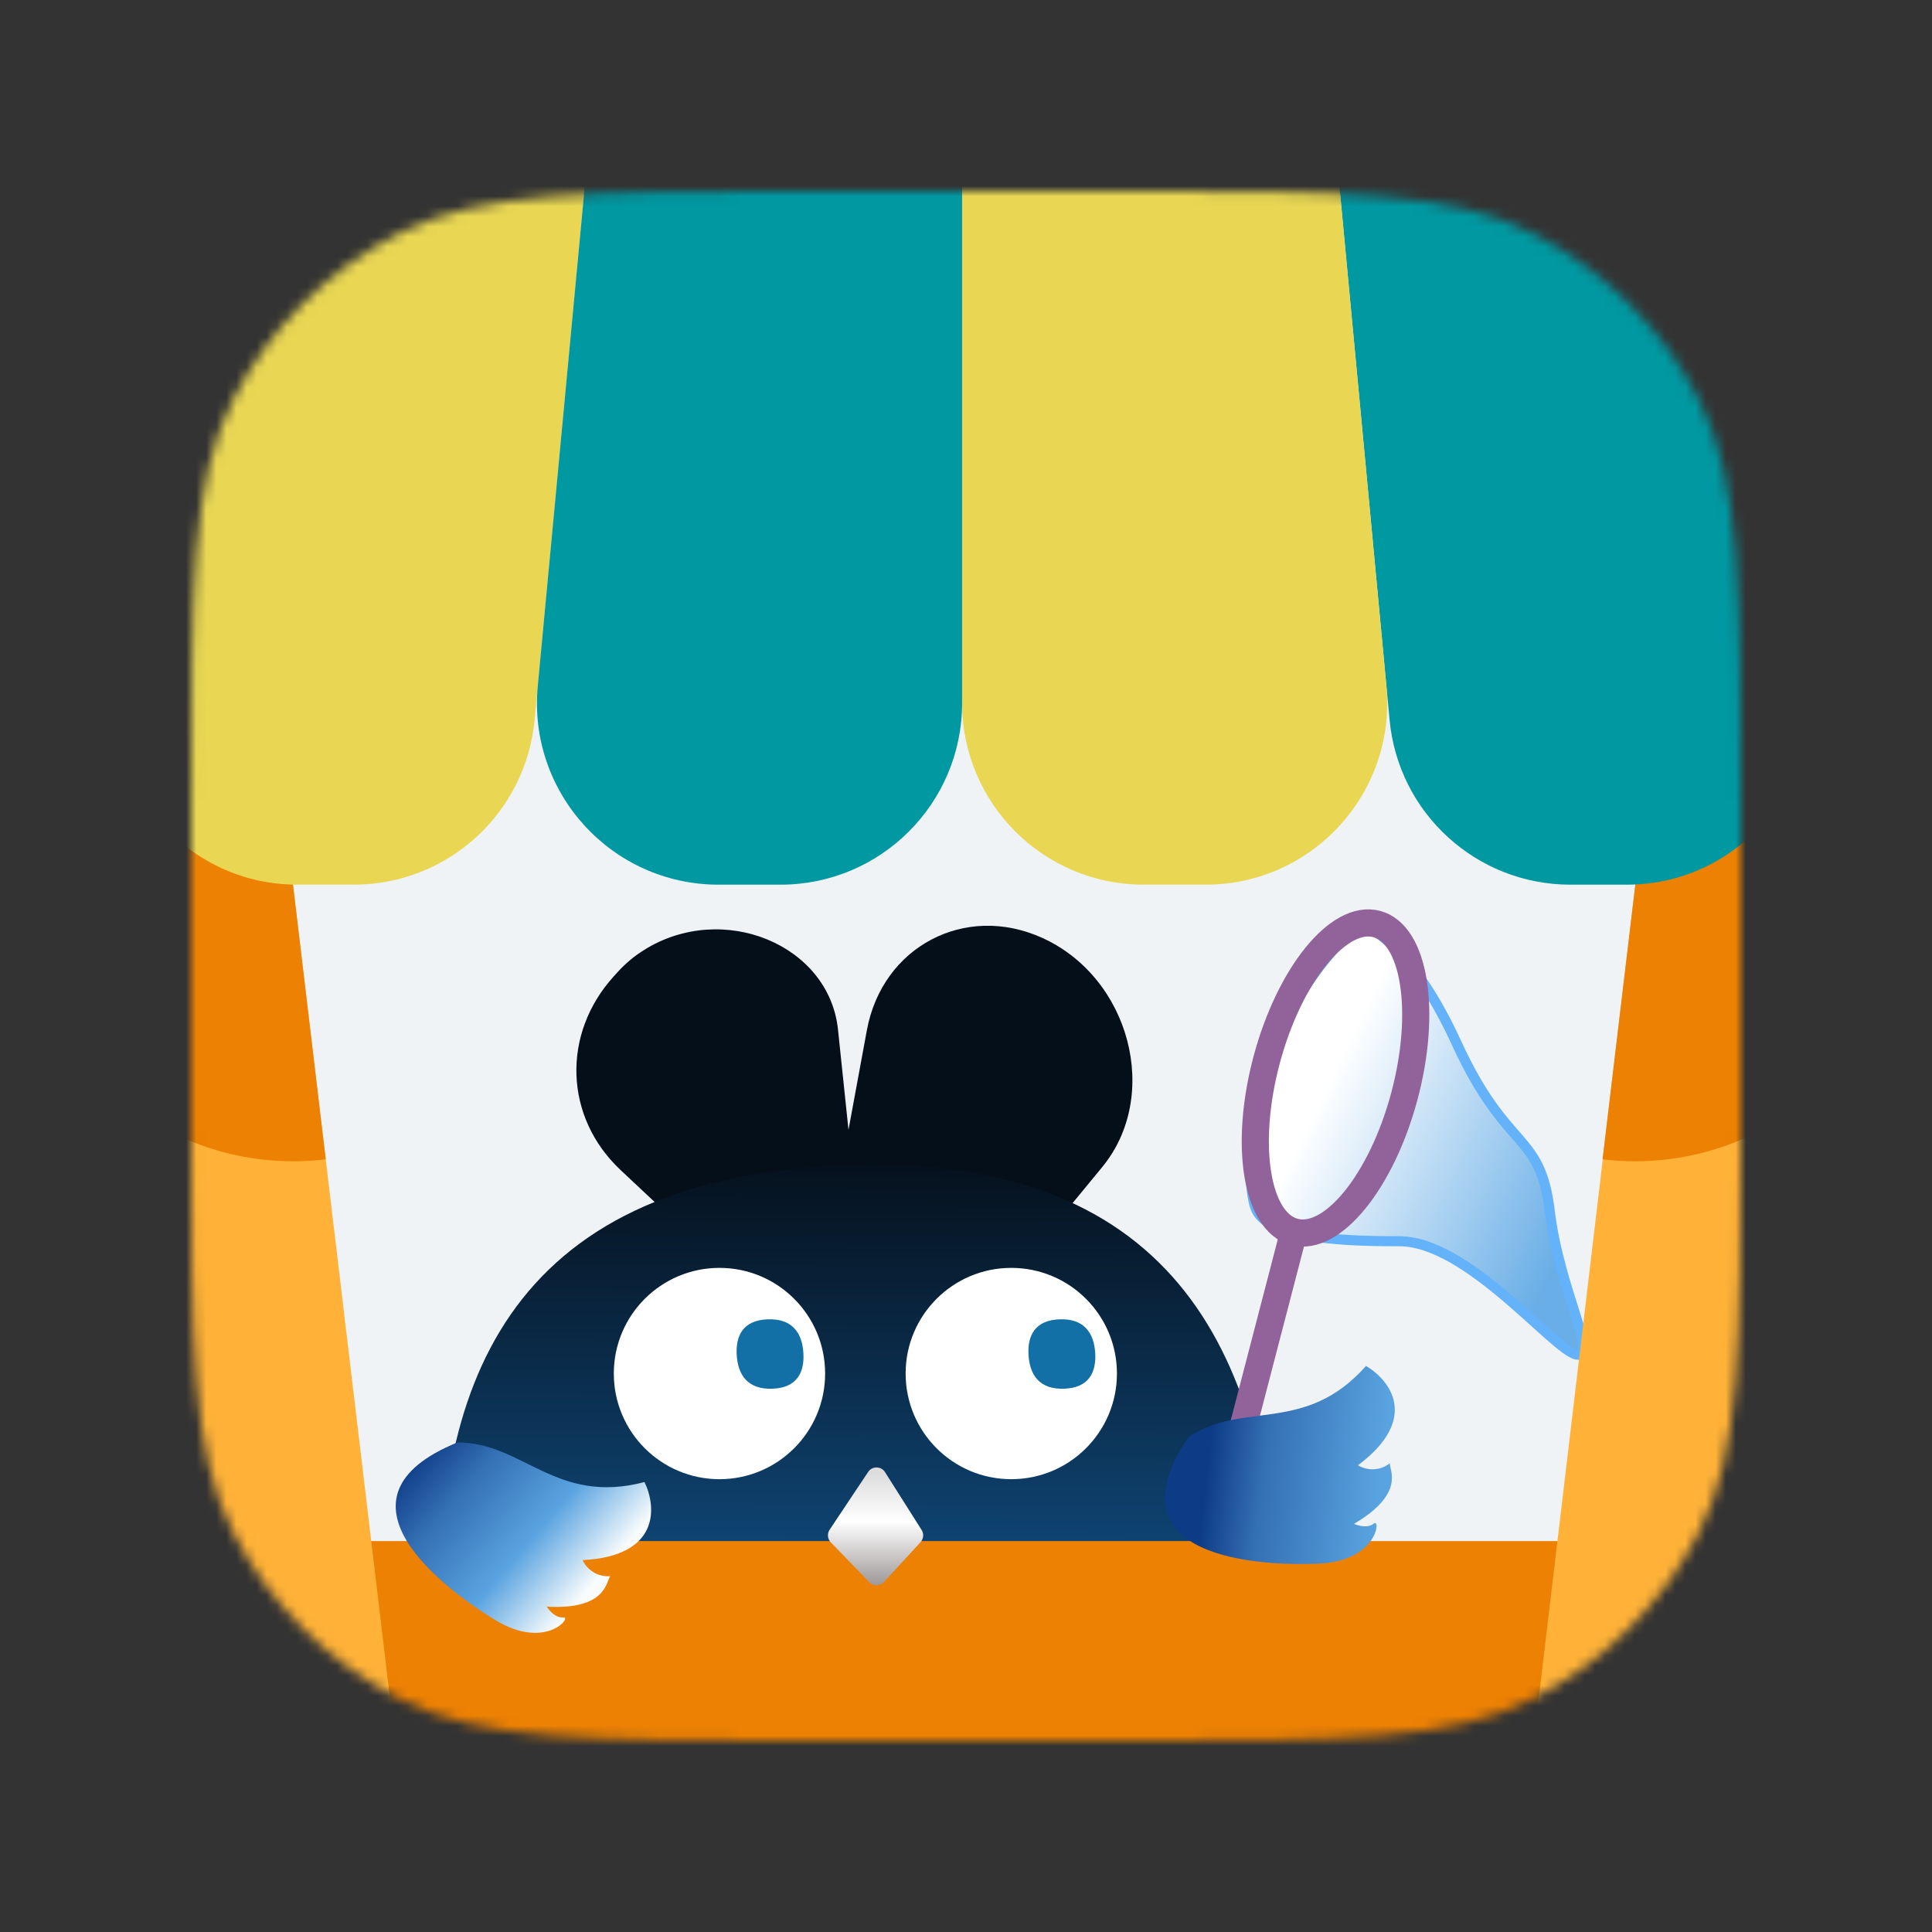 <svg xmlns="http://www.w3.org/2000/svg" width="192" height="192" fill="none" viewBox="0 0 192 192"><rect x="0" y="0" width="192" height="192" fill="#333333" stroke="none"/><g clip-path="url(#clip0_2101_3688)"><mask id="mask0_2101_3688" style="mask-type:alpha" width="154" height="154" x="19" y="19" maskUnits="userSpaceOnUse"><path fill="#EFF3F5" d="M19 79.8C19 58.518 19 47.877 23.142 39.748C26.785 32.598 32.598 26.785 39.748 23.142C47.877 19 58.518 19 79.8 19H112.2C133.482 19 144.123 19 152.252 23.142C159.402 26.785 165.215 32.598 168.858 39.748C173 47.877 173 58.518 173 79.8V112.2C173 133.482 173 144.123 168.858 152.252C165.215 159.402 159.402 165.215 152.252 168.858C144.123 173 133.482 173 112.2 173H79.8C58.518 173 47.877 173 39.748 168.858C32.598 165.215 26.785 159.402 23.142 152.252C19 144.123 19 133.482 19 112.2V79.8Z"/></mask><g mask="url(#mask0_2101_3688)"><path fill="#EFF3F5" d="M19 79.8C19 58.518 19 47.877 23.142 39.748C26.785 32.598 32.598 26.785 39.748 23.142C47.877 19 58.518 19 79.8 19H112.2C133.482 19 144.123 19 152.252 23.142C159.402 26.785 165.215 32.598 168.858 39.748C173 47.877 173 58.518 173 79.8V112.2C173 133.482 173 144.123 168.858 152.252C165.215 159.402 159.402 165.215 152.252 168.858C144.123 173 133.482 173 112.2 173H79.8C58.518 173 47.877 173 39.748 168.858C32.598 165.215 26.785 159.402 23.142 152.252C19 144.123 19 133.482 19 112.2V79.8Z"/><path fill="#050F1A" d="M109.539 115.98C115.382 108.877 112.31 97.16 103.568 93.202V93.202C95.909 89.735 87.683 94.067 86.15 102.375L77.858 147.302C76.947 152.238 80.174 157.321 84.94 158.457V158.457C89.437 159.528 93.636 156.672 94.437 151.998L97.581 133.639C98.025 131.051 99.091 128.681 100.679 126.75L109.539 115.98Z"/><path fill="#050F1A" d="M83.279 102.316C82.394 93.858 71.807 89.517 64.001 94.41V94.41C63.025 95.023 62.146 95.756 61.394 96.588L60.986 97.038C55.796 102.776 56.087 111.032 61.663 116.268L72.187 126.147C73.677 127.546 74.832 129.209 75.582 131.036L80.659 143.405C82.874 148.799 90.813 149.802 94.785 145.188V145.188C96.932 142.694 97.143 139.28 95.311 136.656L87.386 125.304C86.069 123.417 85.261 121.271 85.028 119.034L83.279 102.316Z"/><path fill="url(#paint0_linear_2101_3688)" d="M126.994 159.234C128.137 184.253 120.512 204.926 87.479 206.434C54.445 207.943 44.968 188.051 43.826 163.031C42.684 138.012 50.308 117.339 83.341 115.831C116.375 114.322 125.852 134.214 126.994 159.234Z"/><path fill="url(#paint1_linear_2101_3688)" stroke="#64B2F9" d="M144.732 103.615C140.709 94.833 136.58 92.086 135.018 91.811C123.312 102.548 123.632 117.653 124.852 120.239C126.071 122.825 132.229 123.369 139.057 123.353C145.885 123.337 154.439 134.213 156.679 134.617C158.919 135.022 154.965 128.27 154.011 120.338C153.057 112.405 149.761 114.592 144.732 103.615Z"/><path stroke="#92629A" stroke-linecap="round" stroke-width="2.696" d="M121.595 149.236L128.484 122.764"/><ellipse stroke="#92629A" stroke-linecap="round" stroke-width="2.696" rx="7.076" ry="15.837" transform="matrix(-0.966 -0.259 -0.259 0.966 132.723 107.129)"/><circle cx="100.5" cy="136.5" r="10.5" fill="#fff"/><circle cx="71.5" cy="136.5" r="10.5" fill="#fff"/><path fill="#1370A7" d="M105.741 138.01C103.247 138.094 102.333 136.577 102.214 134.672C102.096 132.767 102.818 131.195 105.313 131.111C107.808 131.027 108.721 132.544 108.84 134.45C108.958 136.355 108.236 137.927 105.741 138.01Z"/><path fill="#1370A7" d="M76.741 138.01C74.247 138.094 73.333 136.577 73.214 134.672C73.096 132.767 73.818 131.195 76.313 131.111C78.808 131.027 79.721 132.544 79.84 134.45C79.958 136.355 79.236 137.927 76.741 138.01Z"/><rect width="201.223" height="54.441" x="-5" y="153.149" fill="#ED8103" rx="7.189"/><rect width="27.07" height="115.199" x="-1.497" y="59.806" fill="#FFB237" transform="rotate(-6.799 -1.497 59.806)"/><path fill="#ED8103" d="M-1.497 59.806L25.383 56.601L32.37 115.213V115.213C17.525 116.983 4.056 106.383 2.286 91.538L-1.497 59.806Z"/><rect width="27.07" height="115.199" fill="#FFB237" transform="matrix(-0.993 -0.118 -0.118 0.993 193.127 59.806)"/><path fill="#ED8103" d="M193.127 59.806L166.247 56.601L159.259 115.213V115.213C174.105 116.983 187.574 106.383 189.344 91.538L193.127 59.806Z"/><path fill="#0098A1" d="M164.588 4H131.745L138.098 71.561C138.97 80.832 146.753 87.918 156.066 87.918H161.664C173.315 87.918 181.913 77.042 179.224 65.706L164.588 4Z"/><path fill="#e9d753" d="M26.635 4H59.477L53.124 71.561C52.252 80.832 44.469 87.918 35.157 87.918H29.559C17.908 87.918 9.31 77.043 11.999 65.706L26.635 4Z"/><path fill="#e9d753" d="M131.745 4H95.611V69.871C95.611 79.838 103.691 87.918 113.658 87.918H119.813C130.447 87.918 138.776 78.769 137.78 68.181L131.745 4Z"/><path fill="#0098A1" d="M59.478 4H95.612V69.871C95.612 79.838 87.532 87.918 77.565 87.918H71.41C60.776 87.918 52.447 78.769 53.442 68.181L59.478 4Z"/><path fill="url(#paint2_linear_2101_3688)" d="M82.447 152.024L86.275 146.281C86.676 145.678 87.564 145.689 87.952 146.3L91.59 152.047C91.832 152.429 91.788 152.925 91.482 153.258L87.846 157.218C87.457 157.642 86.791 157.651 86.391 157.237L82.56 153.273C82.233 152.935 82.186 152.415 82.447 152.024Z"/><path fill="url(#paint3_linear_2101_3688)" d="M64.049 147.285C55.24 149.599 51.969 143.344 45.469 143.344C31.969 148.844 44.198 157.959 49.229 161.004C54.26 164.05 56.909 160.625 55.981 160.732C55.24 160.817 54.575 160.055 54.336 159.663C60.295 160.008 60.229 157.159 60.639 156.642C59.027 156.738 58.14 155.615 57.899 155.042C65.655 154.642 65.231 149.704 64.049 147.285Z"/><path fill="url(#paint4_linear_2101_3688)" d="M135.751 135.748C129.716 142.57 123.519 139.191 118.117 142.805C109.955 154.883 125.187 155.658 131.062 155.392C136.937 155.126 137.234 150.806 136.523 151.411C135.954 151.894 134.978 151.63 134.561 151.437C139.705 148.411 138.066 146.08 138.12 145.422C136.833 146.398 135.472 145.958 134.952 145.616C141.176 140.971 138.078 137.102 135.751 135.748Z"/></g></g><defs><linearGradient id="paint0_linear_2101_3688" x1="83.222" x2="83.04" y1="114.268" y2="154.607" gradientUnits="userSpaceOnUse"><stop stop-color="#050F1A"/><stop offset="1" stop-color="#0F4574"/></linearGradient><linearGradient id="paint1_linear_2101_3688" x1="132.5" x2="157.963" y1="106.5" y2="119.046" gradientUnits="userSpaceOnUse"><stop stop-color="#fff"/><stop offset="1" stop-color="#69AEE6"/></linearGradient><linearGradient id="paint2_linear_2101_3688" x1="87" x2="87" y1="145" y2="158" gradientUnits="userSpaceOnUse"><stop offset=".11" stop-color="#DEDDDD"/><stop offset=".476" stop-color="#fff"/><stop offset="1" stop-color="#979190"/></linearGradient><linearGradient id="paint3_linear_2101_3688" x1="38.469" x2="55.118" y1="147.689" y2="161.926" gradientUnits="userSpaceOnUse"><stop stop-color="#0E3B86"/><stop offset=".271" stop-color="#3470B4"/><stop offset=".651" stop-color="#59A3E0"/><stop offset="1" stop-color="#F8FCFD"/></linearGradient><linearGradient id="paint4_linear_2101_3688" x1="114.715" x2="136.469" y1="150.309" y2="152.883" gradientUnits="userSpaceOnUse"><stop offset=".215" stop-color="#0E3B86"/><stop offset=".47" stop-color="#3470B4"/><stop offset="1" stop-color="#59A3E0"/></linearGradient><clipPath id="clip0_2101_3688"><rect width="192" height="192" fill="#fff"/></clipPath></defs></svg>